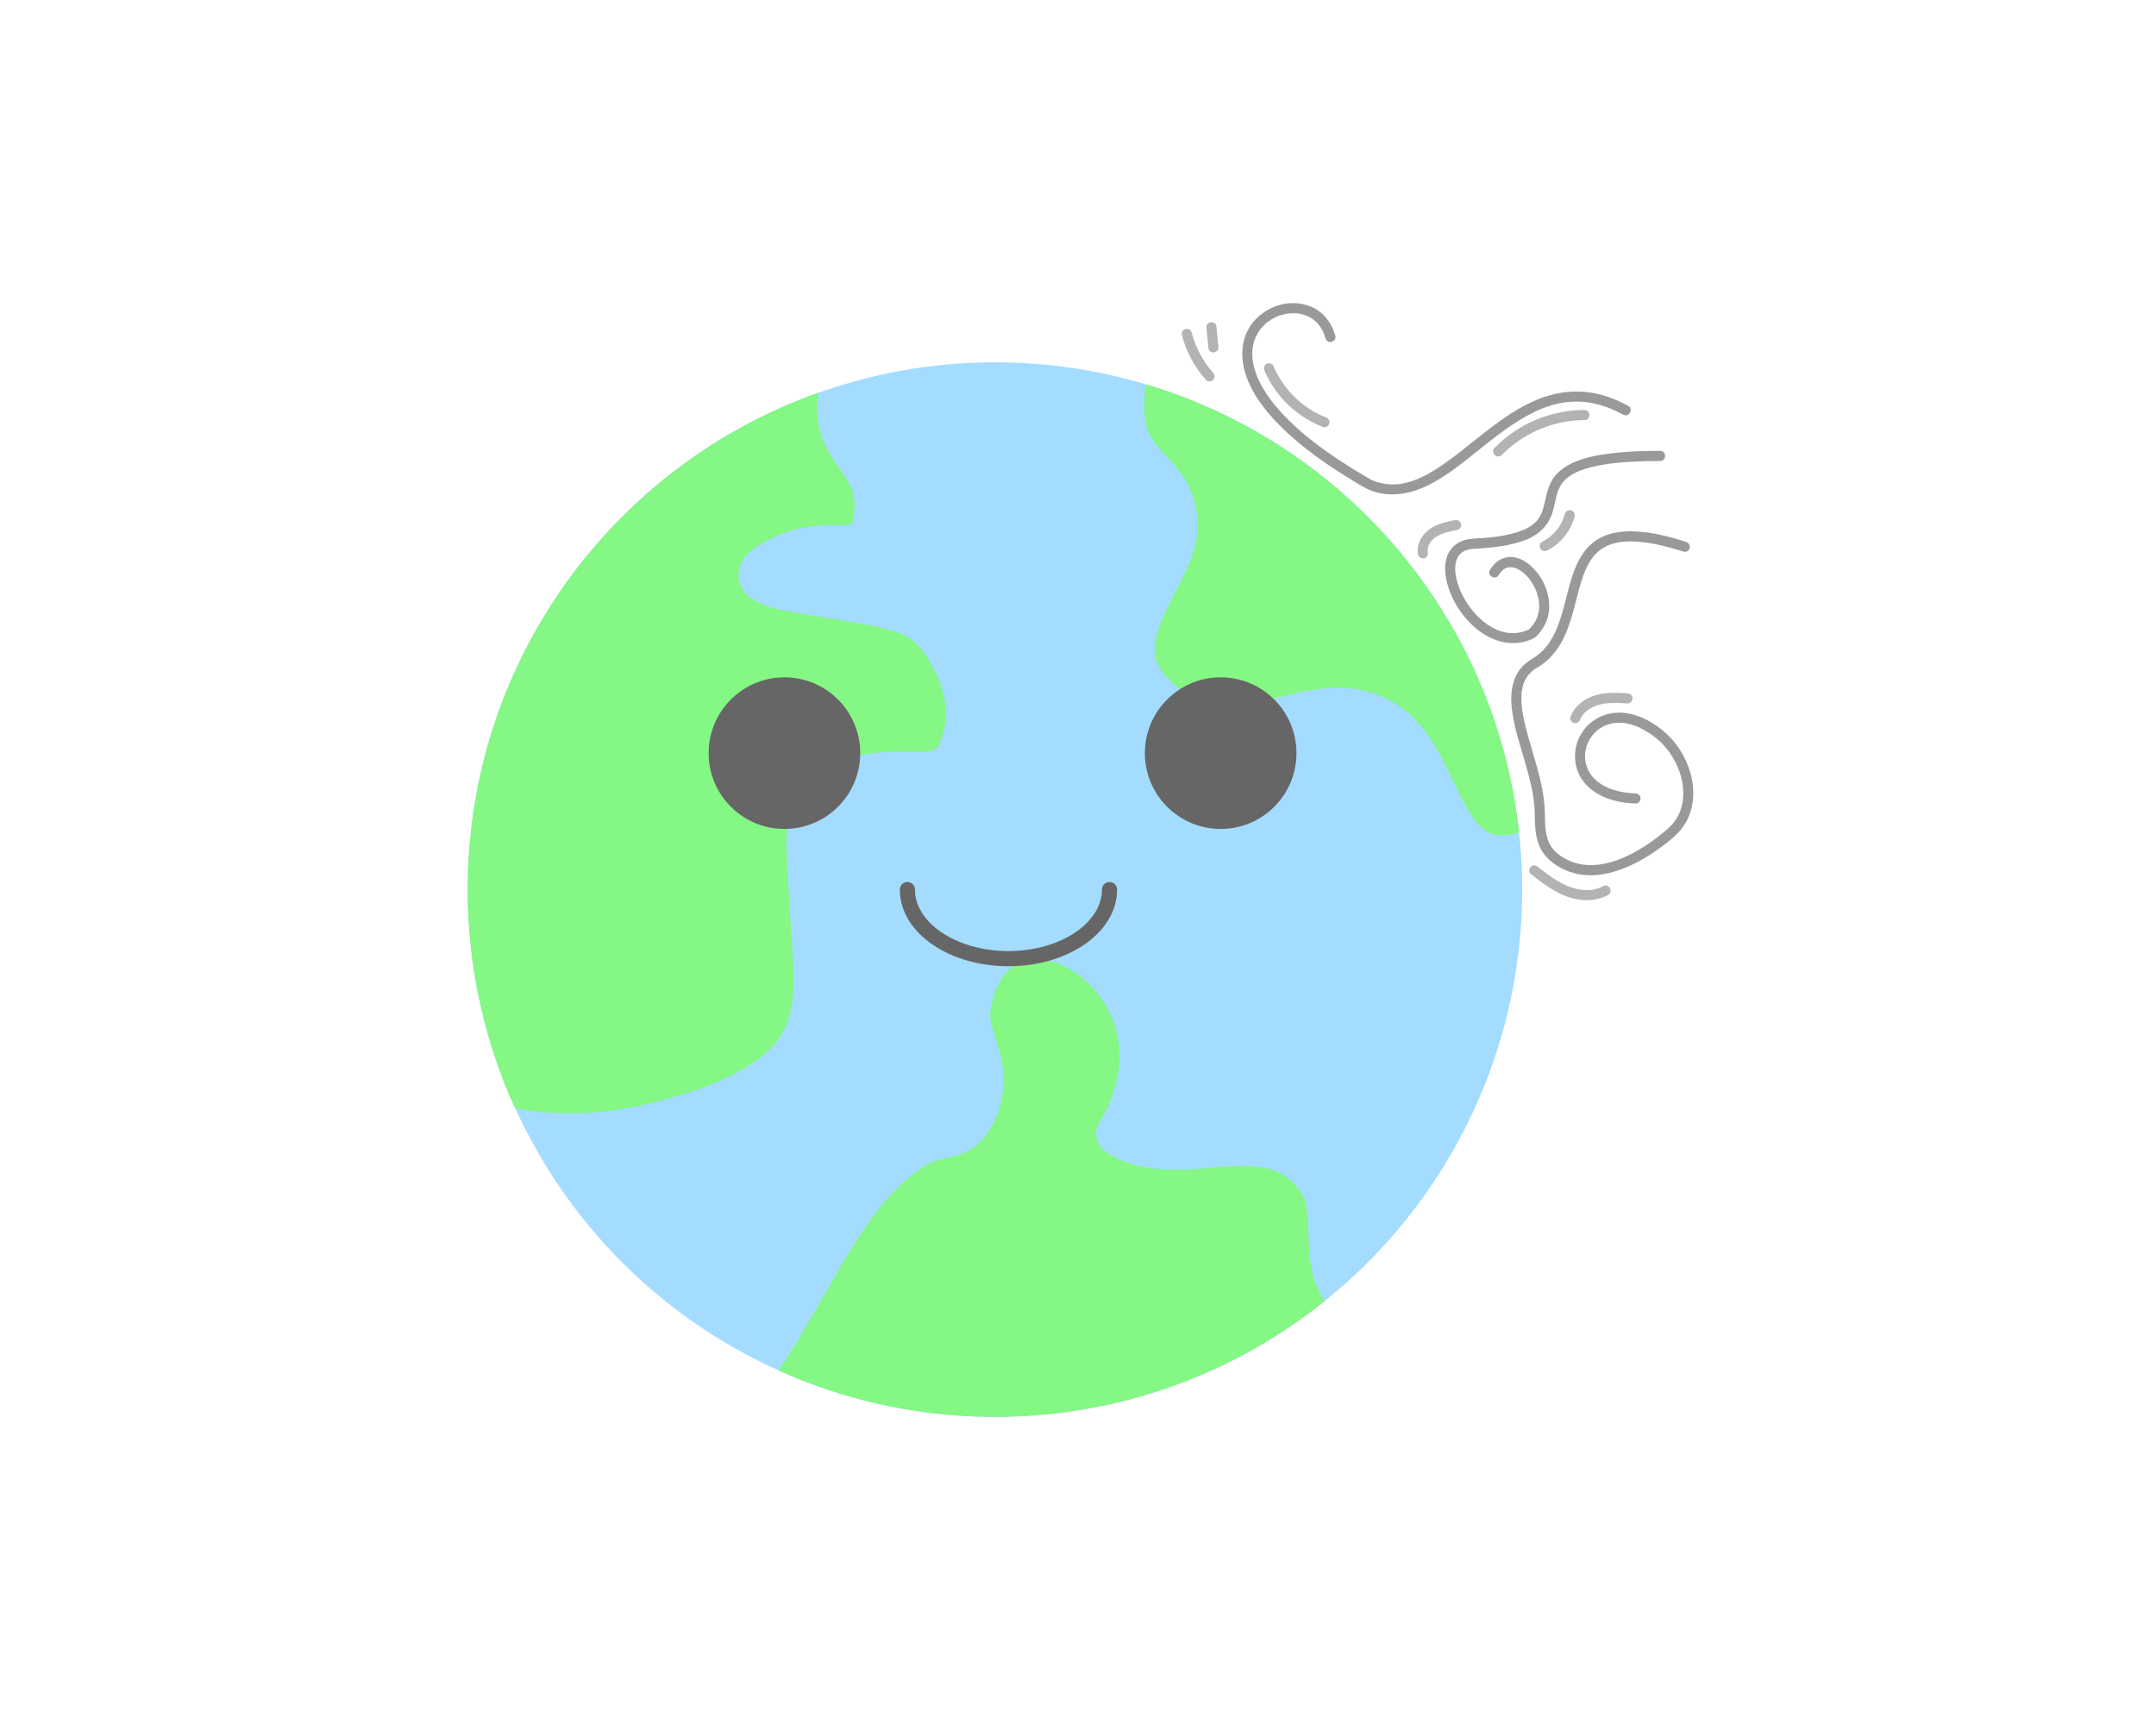 <?xml version="1.0" encoding="utf-8"?>
<!-- Generator: Adobe Illustrator 24.0.1, SVG Export Plug-In . SVG Version: 6.00 Build 0)  -->
<svg version="1.1" id="Layer_1" xmlns="http://www.w3.org/2000/svg" xmlns:xlink="http://www.w3.org/1999/xlink" x="0px" y="0px"
	 viewBox="0 0 1280 1024" style="enable-background:new 0 0 1280 1024;" xml:space="preserve">
<style type="text/css">
	.st0{fill:#FCF07E;stroke:#FCF07E;stroke-width:20;stroke-linecap:round;stroke-miterlimit:10;}
	.st1{fill:#A4DCFF;}
	.st2{fill:#84F784;}
	.st3{fill:#666666;}
	.st4{fill:none;stroke:#666666;stroke-width:9;stroke-linecap:round;stroke-miterlimit:10;}
	.st5{fill:#F4F4F4;}
	.st6{fill:#D3D3D3;}
	.st7{fill:#BEBEBF;}
	.st8{fill:#999999;}
	.st9{fill:#CCCCCC;}
	.st10{fill:#B3B3B3;}
	.st11{fill:#E6E6E6;}
	.st12{fill:none;stroke:#29ABE2;stroke-width:17;stroke-linecap:round;stroke-miterlimit:10;stroke-dasharray:25,35;}
	.st13{fill:none;stroke:#F2F2F2;stroke-width:17;stroke-linecap:round;stroke-miterlimit:10;stroke-dasharray:25,35;}
	.st14{fill:none;stroke:#000000;stroke-width:6;stroke-miterlimit:10;}
	.st15{fill:#FFFFFF;stroke:#FFFFFF;stroke-width:10;stroke-linecap:round;stroke-miterlimit:10;}
	.st16{fill:#FFFFFF;stroke:#E6E6E6;stroke-width:10;stroke-linecap:round;stroke-miterlimit:10;}
</style>
<g>
	<g>
		<g>
			<circle class="st1" cx="590.71" cy="528.08" r="313"/>
			<path class="st2" d="M779.46,756.74c-3.36-12.21-1.99-24.82-3.39-37.24c-0.42-3.72-1.55-8.25-3.89-11.94
				c-1.44-2.27-2.22-3.12-4.29-5.22c-0.61-0.62-1.25-1.23-1.9-1.82c0,0-2.01-1.57-1.97-1.6c-1.82-1.25-3.73-2.3-5.69-3.31
				c-0.28-0.15-0.48-0.25-0.64-0.34c-0.18-0.05-0.41-0.11-0.75-0.21c-1.13-0.34-2.23-0.74-3.36-1.06c-1.9-0.52-3.83-0.9-5.77-1.25
				c-0.26-0.05-0.47-0.09-0.64-0.12c-0.2-0.01-0.45-0.02-0.79-0.04c-1.01-0.06-2.01-0.16-3.01-0.22
				c-9.42-0.53-18.85,0.42-28.23,1.17c-19.96,1.59-40.86,1.81-58.32-9.48c-5.61-3.63-8.03-11.07-4.47-17.04
				c1.58-2.64,3.09-5.33,4.46-8.09c0.66-1.34,1.3-2.69,1.9-4.05c0.12-0.3,0.33-0.8,0.39-0.94c1.82-4.67,3.3-9.48,4.32-14.39
				c0.21-1.04,0.4-2.08,0.57-3.12c-0.05,0.26,0.25-1.78,0.28-2.12c0.2-2.07,0.32-4.15,0.34-6.23c0.03-2.35-0.05-4.71-0.24-7.06
				c-0.05-0.56-0.11-1.12-0.17-1.68c-0.06-0.43-0.2-1.5-0.27-1.82c-0.83-4.05-1.78-8.01-3.2-11.9c-0.23-0.63-1.88-4.43-0.46-1.32
				c-0.25-0.56-0.49-1.12-0.76-1.67c-0.94-1.9-1.88-3.8-2.95-5.64c-0.9-1.55-1.85-3.07-2.86-4.55c-0.47-0.68-0.96-1.35-1.45-2.02
				c-0.28-0.36-0.68-0.89-0.86-1.09c-2.46-2.82-4.99-5.54-7.81-8.02c-0.63-0.56-1.3-1.08-1.93-1.64c-0.05-0.04-0.08-0.07-0.12-0.11
				c0,0,0,0-0.01,0c-1.25-0.85-2.46-1.76-3.74-2.58c-2.6-1.67-5.32-2.99-8.06-4.39c-0.73-0.24-1.44-0.54-2.17-0.79
				c-1.33-0.45-2.67-0.86-4.03-1.21c-1.32-0.34-2.67-0.54-3.99-0.86c-0.61-0.05-1.23-0.12-1.84-0.15c-1.44-0.08-2.88-0.1-4.32-0.03
				c-0.51,0.02-1.03,0.07-1.54,0.11c-1.09,0.37-2.42,0.44-3.52,0.74c-1,0.28-4.86,1.93-2.27,0.67c-1.08,0.52-2.15,1.03-3.19,1.64
				c-0.35,0.21-1.63,1.1-2.31,1.56c-0.65,0.58-1.83,1.61-2.12,1.9c-0.54,0.54-2.52,3-2.4,2.71c-1.61,2.35-2.99,4.78-4.27,7.35
				c-0.05,0.1-0.1,0.22-0.16,0.36c-0.18,0.48-0.29,0.77-0.34,0.9c-0.18,0.49-0.36,0.97-0.53,1.47c-0.66,1.93-1.23,3.9-1.72,5.88
				c-1.13,4.59-1.45,6.63-0.97,10.29c0.34,2.6,2.26,8.8,3.5,12.69c3.58,11.23,5.61,22.28,3.33,34.04
				c-2.17,11.16-8.34,23.64-18.02,30.13c-6.44,4.32-13.82,4.76-21,6.97c-0.72,0.22-1.43,0.47-2.14,0.73
				c0.18-0.02-2.03,0.96-2.18,1.04c-2.04,1.1-3.98,2.4-5.88,3.71c-3.67,2.53-5.68,4.15-9.72,7.87c-3.58,3.3-6.95,6.81-10.15,10.47
				c-1.55,1.78-3.07,3.59-4.54,5.43c-1.71,2.13-1.65,2.07-3.59,4.73c-6.08,8.34-11.57,17.1-16.82,25.98
				c-12.73,21.49-24.53,43.93-38.61,64.63c39.21,17.68,82.71,27.53,128.51,27.53c74.01,0,142-25.7,195.58-68.64
				C783.35,767.56,781,762.35,779.46,756.74z"/>
			<path class="st2" d="M901.87,494.16c-13.64-126.52-102.65-230.43-221.23-265.94c-0.3,1.24-0.57,2.49-0.79,3.75
				c-0.07,0.38-0.11,0.57-0.14,0.64c-0.02,0.21-0.04,0.46-0.06,0.75c-0.12,1.41-0.23,2.81-0.28,4.23
				c-0.17,5.09-0.05,10.35,1.28,15.29c1.13,4.19,2.17,5.93,4.81,10.05c0.26,0.35,0.43,0.59,0.55,0.75c0.36,0.44,0.73,0.89,1.1,1.32
				c0.5,0.58,1,1.14,1.52,1.71c1.39,1.53,2.83,3.01,4.25,4.51c3.18,3.37,6.2,6.85,8.89,10.64c5.33,7.52,8.39,17.18,9.13,26.34
				c1.31,16.18-7.06,31.53-14.2,45.44c-2,3.9-4.01,7.81-5.85,11.79c-0.3,0.66-0.59,1.32-0.89,1.97c-0.09,0.2-0.17,0.37-0.24,0.51
				c-0.05,0.13-0.1,0.28-0.17,0.47c-0.62,1.64-1.26,3.28-1.8,4.95c-0.64,1.95-1.2,3.94-1.64,5.95c-0.18,0.82-0.32,1.65-0.48,2.48
				c0,0,0,0.01,0,0.01c0,0.05,0,0.09,0,0.15c-0.01,1.65-0.1,3.3-0.12,4.96c0,0.43,0.24,2.06,0.21,2.02c0.07,0.37,0.15,0.73,0.24,1.1
				c0.28,1.18,0.67,2.3,1.02,3.46c0.03,0.1,0.05,0.17,0.07,0.25c0.03,0.06,0.07,0.13,0.12,0.23c0.95,1.88,1.98,3.69,3.19,5.41
				c0.07,0.1,0.36,0.47,0.56,0.72c0.76,0.91,1.56,1.79,2.38,2.64c1.67,1.73,3.45,3.35,5.3,4.88c8.23,6.82,17.15,11.04,27.1,11.31
				c22.25,0.61,44.18-10.17,67.15-10.71c16.31-0.39,31.68,4.85,43.9,15.69c9.5,8.43,16.15,19.82,21.78,31.06
				c5.15,10.3,9.54,21.16,16.1,30.68c0.36,0.52,0.74,1.02,1.1,1.54c0.79,0.85,1.51,1.77,2.32,2.61c0.79,0.83,1.65,1.58,2.48,2.37
				c0.12,0.12,0.22,0.21,0.31,0.3c0.11,0.06,0.22,0.13,0.37,0.22c1.11,0.68,2.3,1.28,3.4,1.97c0.41,0.14,0.81,0.29,1.22,0.42
				c1.24,0.38,2.58,0.49,3.8,0.89c-3.41-1.12-0.4-0.07,1.19-0.03c1.65,0.04,3.27-0.13,4.91-0.21c-3.69,0.19,1.13-0.23,2.04-0.43
				C899.13,494.94,900.51,494.57,901.87,494.16z"/>
			<path class="st2" d="M331.51,660.81c22.08,0.67,41.34-2.15,62.55-7.93c20.39-5.55,38.23-11.62,55.55-23.73
				c2.44-1.7,5.5-4.19,8.85-7.72c1.02-1.07,1.98-2.19,2.92-3.33c-0.35,0.35,1.89-2.75,2.26-3.36c1.1-1.78,1.96-3.67,2.97-5.5
				c0.06-0.11,0.11-0.19,0.15-0.27c0.03-0.08,0.05-0.15,0.08-0.25c0.2-0.6,0.45-1.18,0.65-1.78c1.16-3.33,1.92-6.73,2.62-10.19
				c0.1-0.57,0.19-1.15,0.28-1.72c0.09-0.94,0.2-1.87,0.28-2.81c0.15-1.7,0.25-3.4,0.32-5.1c0.16-3.92,0.14-7.84,0.02-11.76
				c-0.26-9.08-1.01-18.13-1.62-27.19c-0.69-10.16-1.17-20.34-1.76-30.51c-0.47-8.23-1.02-16.55-0.37-24.79
				c1.24-15.75,7.34-29.9,21.97-37.52c16.56-8.63,35.52-9.46,53.79-9.18c2.07,0.03,4.15,0.06,6.22-0.02
				c0.77-0.03,2.92-0.39,3.07-0.36c0.65-0.16,1.31-0.32,1.96-0.48c0.1-0.08,0.2-0.17,0.29-0.24c-0.7,0.31,0.77-0.46,1.58-1.05
				c0.02-0.01,0.03-0.02,0.05-0.04c0.66-1.04,1.27-2.1,1.83-3.2c0.13-0.37,0.75-1.81,0.83-2.04c0.26-0.78,0.5-1.56,0.73-2.34
				c0.76-2.59,1.43-5.27,1.87-7.94c-0.12,0.55,0.25-3.3,0.26-3.85c0.02-0.96,0-1.92-0.04-2.87c-0.12-3.16-0.31-4.18-0.91-6.93
				c-1.06-4.9-2.81-10.24-4.72-14.3c-2.15-4.57-5.77-10.74-8.01-13.66c-1.34-1.74-2.82-3.4-4.35-4.96c-0.78-0.79-1.59-1.53-2.4-2.29
				c-0.14-0.05-0.3-0.15-0.48-0.28c-1.31-0.68-4.01-2.33-4.75-2.79c-0.39-0.15-0.77-0.3-1.16-0.44c-1.24-0.45-2.49-0.86-3.75-1.25
				c-5.93-1.83-12.01-3.14-18.09-4.32c-13.47-2.61-27.08-4.36-40.57-6.85c-9.69-1.79-22.27-3.58-29.43-11.08
				c-5.14-5.38-6.14-13.27-2.31-19.72c3.03-5.09,8.43-8.59,13.55-11.28c7.67-4.03,15.83-7.53,24.43-8.79
				c8.12-1.19,16.21-0.97,24.38-1.2c0.2-0.01,0.37-0.01,0.52-0.01c0.02-0.01,0.04-0.01,0.06-0.02c0.45-0.15,1.04-0.32,1.57-0.43
				c0.04-0.03,0.09-0.06,0.14-0.09c0.16-0.12,0.31-0.21,0.43-0.28c0.03-0.05,0.06-0.1,0.09-0.16c0.05-0.16,0.09-0.3,0.13-0.42
				c0.21-0.69,0.43-1.38,0.6-2.09c0.14-0.61,0.26-1.23,0.36-1.85c0.02-0.22,0.05-0.51,0.09-0.88c0.05-0.96,0.13-1.91,0.17-2.86
				c0.06-1.48,0.09-2.98,0.04-4.46c-0.01-0.14-0.32-2.84-0.21-2.5c-0.31-1.63-0.74-3.23-1.28-4.8c-0.11-0.32-1.33-2.99-0.68-1.7
				c-0.39-0.8-0.79-1.59-1.21-2.37c-3.96-7.22-9.52-13.43-13.24-20.79c-5.35-10.59-6.51-21.16-4.79-32.8
				c-121.33,43.1-208.22,158.9-208.22,295.01c0,46.27,10.05,90.19,28.07,129.71C314.29,659.59,323,660.55,331.51,660.81z"/>
		</g>
		<circle class="st3" cx="465.71" cy="447.08" r="45"/>
		<circle class="st3" cx="724.71" cy="447.08" r="45"/>
		<path class="st4" d="M658.71,528.08c0,22.64-26.86,41-60,41s-60-18.36-60-41"/>
	</g>
	<g>
		<g>
			<path class="st8" d="M792.75,199.29c-2.05-7.46-6.92-14.02-14.13-17.14c-6.64-2.87-14.3-2.91-21.09-0.43
				c-7.04,2.57-13.21,7.54-16.68,14.26c-4.17,8.08-4.12,17.47-1.38,26c4.26,13.24,13.69,24.44,23.64,33.84
				c7.5,7.09,15.71,13.43,24.2,19.29c5.09,3.52,10.3,6.85,15.59,10.05c4.35,2.63,8.62,5.44,13.54,6.88
				c11.61,3.4,23.38,0.41,33.77-5.18c11.49-6.19,21.51-14.86,31.69-22.92c1.3-1.03,2.61-2.05,3.92-3.07
				c0.08-0.06,0.73-0.56,0.16-0.13c0.16-0.12,0.32-0.25,0.48-0.37c0.32-0.25,0.64-0.49,0.97-0.74c0.68-0.52,1.35-1.03,2.04-1.54
				c2.71-2.03,5.46-4,8.28-5.89c2.78-1.85,5.62-3.62,8.54-5.24c1.44-0.8,2.9-1.56,4.38-2.28c0.7-0.34,1.41-0.67,2.12-0.99
				c0.39-0.18,0.78-0.35,1.17-0.52c0.16-0.07,0.66-0.28,0.03-0.02c0.21-0.09,0.43-0.18,0.64-0.27c3-1.22,6.08-2.25,9.22-3.02
				c1.57-0.38,3.16-0.7,4.77-0.95c0.23-0.04,1.35-0.18,0.58-0.09c0.39-0.05,0.77-0.09,1.16-0.14c0.86-0.09,1.71-0.16,2.57-0.21
				c1.66-0.09,3.33-0.11,5-0.04c0.81,0.03,1.62,0.08,2.42,0.15c0.41,0.04,0.82,0.07,1.22,0.12c0.25,0.03,0.49,0.06,0.74,0.09
				c0.83,0.09-0.64-0.1,0.19,0.02c3.63,0.54,7.19,1.41,10.66,2.6c0.88,0.3,1.75,0.63,2.62,0.97c0.44,0.17,0.88,0.35,1.32,0.54
				c-0.41-0.17,0.66,0.29,0.88,0.39c1.94,0.87,3.83,1.83,5.7,2.85c3.39,1.86,6.42-3.32,3.03-5.18c-6.88-3.78-14.33-6.7-22.12-7.88
				c-6.86-1.04-13.74-0.86-20.54,0.57c-12.92,2.72-24.54,9.69-35.09,17.36c-5.57,4.05-10.94,8.35-16.32,12.64
				c-1.25,0.99-2.5,1.99-3.75,2.98c-0.62,0.49-1.24,0.98-1.87,1.47c-0.31,0.24-0.62,0.48-0.93,0.73c-0.19,0.14-0.37,0.29-0.56,0.43
				c-0.5,0.39,0.41-0.31-0.14,0.11c-2.5,1.92-5.02,3.81-7.59,5.62c-4.86,3.41-9.93,6.6-15.38,9c-0.21,0.09-1.22,0.51-0.4,0.18
				c-0.28,0.11-0.56,0.23-0.84,0.34c-0.65,0.26-1.31,0.51-1.97,0.74c-1.3,0.46-2.62,0.86-3.96,1.2c-1.29,0.33-2.59,0.56-3.9,0.79
				c-0.2,0.03-0.7,0.09,0.13-0.01c-0.16,0.02-0.32,0.04-0.48,0.06c-0.32,0.03-0.64,0.07-0.96,0.1c-0.67,0.06-1.35,0.1-2.02,0.13
				c-1.36,0.05-2.72,0.01-4.08-0.11c-0.33-0.03-0.65-0.07-0.98-0.1c-0.83-0.09,0.47,0.09-0.38-0.05c-0.66-0.11-1.32-0.22-1.98-0.36
				c-1.42-0.3-2.82-0.69-4.2-1.16c-2.23-0.76-3.88-1.85-5.98-3.08c-10.15-5.93-20.05-12.34-29.4-19.48
				c-7.09-5.41-13.96-11.43-20.06-18.03c-1.25-1.36-2.47-2.74-3.65-4.16c-0.56-0.67-1.11-1.35-1.66-2.04
				c-0.16-0.2-0.32-0.4-0.48-0.61c0.07,0.09,0.34,0.45,0,0c-0.3-0.4-0.6-0.8-0.9-1.2c-1.87-2.54-3.61-5.19-5.14-7.94
				c-0.71-1.27-1.37-2.56-1.98-3.88c-0.14-0.3-0.28-0.6-0.41-0.9c-0.09-0.21-0.5-1.21-0.16-0.36c-0.24-0.59-0.48-1.17-0.7-1.77
				c-0.84-2.27-1.52-4.62-1.95-7c-0.05-0.27-0.1-0.54-0.14-0.81c-0.02-0.15-0.16-1.07-0.08-0.48c0.08,0.58-0.03-0.23-0.04-0.39
				c-0.03-0.31-0.07-0.62-0.09-0.93c-0.09-1.06-0.13-2.12-0.11-3.17c0.02-0.99,0.1-1.97,0.2-2.95c0.08-0.83-0.08,0.47-0.01,0.03
				c0.04-0.23,0.07-0.46,0.11-0.69c0.08-0.5,0.18-0.99,0.3-1.48c0.21-0.91,0.46-1.81,0.77-2.7c0.13-0.39,0.28-0.78,0.43-1.16
				c0.22-0.58,0.15-0.29,0,0c0.11-0.2,0.19-0.43,0.29-0.65c0.74-1.59,1.66-3.06,2.68-4.48c0.47-0.65-0.39,0.47-0.02,0.02
				c0.12-0.14,0.23-0.29,0.35-0.43c0.29-0.35,0.58-0.69,0.89-1.02c0.58-0.63,1.19-1.23,1.82-1.81c0.3-0.27,0.61-0.54,0.92-0.79
				c0.16-0.13,0.32-0.25,0.47-0.38c0.25-0.21-0.66,0.48-0.03,0.03c0.69-0.5,1.38-0.98,2.1-1.42c0.72-0.44,1.46-0.84,2.21-1.22
				c0.34-0.17,0.69-0.33,1.03-0.48c0.57-0.26,0.22-0.08-0.06,0.02c0.21-0.07,0.41-0.17,0.61-0.25c1.53-0.6,3.11-1.06,4.72-1.38
				c0.37-0.07,0.73-0.14,1.1-0.2c0.6-0.1,0.38,0.07-0.1,0.01c0.21,0.03,0.48-0.06,0.7-0.08c0.81-0.09,1.63-0.14,2.45-0.15
				c0.77-0.01,1.55,0.01,2.32,0.07c0.38,0.03,0.77,0.09,1.15,0.11c0.31,0.02-0.85-0.14-0.11-0.01c0.23,0.04,0.45,0.07,0.68,0.11
				c1.55,0.28,3.03,0.75,4.51,1.3c0.65,0.24-0.7-0.33-0.08-0.03c0.17,0.08,0.35,0.16,0.52,0.24c0.38,0.18,0.76,0.37,1.13,0.57
				c0.69,0.38,1.37,0.8,2.01,1.26c0.14,0.1,0.28,0.21,0.42,0.31c0.57,0.4-0.57-0.48-0.05-0.04c0.33,0.28,0.67,0.55,0.99,0.84
				c0.62,0.57,1.21,1.17,1.77,1.8c0.13,0.15,0.26,0.31,0.4,0.47c0.1,0.12,0.51,0.66,0.15,0.18c-0.37-0.5,0.09,0.13,0.18,0.25
				c0.14,0.19,0.27,0.38,0.4,0.57c0.51,0.75,0.97,1.53,1.39,2.34c0.21,0.4,0.4,0.8,0.59,1.21c0.14,0.31,0.58,0.79,0.02,0.04
				c0.12,0.17,0.18,0.45,0.26,0.65c0.35,0.9,0.64,1.82,0.9,2.74C787.99,204.61,793.78,203.03,792.75,199.29L792.75,199.29z"/>
		</g>
	</g>
	<g>
		<g>
			<path class="st8" d="M985.67,267.63c-9.41,0-18.85,0.28-28.2,1.37c-6.37,0.74-12.77,1.77-18.87,3.81
				c-7.23,2.42-14.24,6.45-17.83,13.47c-2.53,4.95-3.08,10.42-4.64,15.68c-0.19,0.64-0.4,1.27-0.63,1.9
				c-0.1,0.28-0.22,0.56-0.32,0.84c-0.2,0.54,0.35-0.77,0.08-0.18c-0.07,0.16-0.14,0.32-0.22,0.49c-0.57,1.23-1.28,2.36-2.06,3.47
				c-0.4,0.57,0.46-0.54,0.09-0.11c-0.11,0.13-0.22,0.27-0.33,0.4c-0.25,0.3-0.52,0.59-0.79,0.88c-0.52,0.54-1.06,1.05-1.64,1.52
				c-0.15,0.12-0.32,0.24-0.46,0.37c0.16-0.16,0.5-0.36,0.02-0.03c-0.38,0.27-0.75,0.54-1.14,0.79c-0.75,0.49-1.52,0.93-2.32,1.35
				c-0.43,0.22-0.86,0.43-1.3,0.64c-0.23,0.11-0.46,0.21-0.69,0.31c-0.85,0.38,0.43-0.16-0.32,0.13c-1.04,0.41-2.08,0.79-3.15,1.13
				c-2.59,0.83-5.24,1.46-7.91,1.97c-1.58,0.3-3.16,0.55-4.75,0.78c-0.15,0.02-0.75,0.1-0.17,0.02c-0.19,0.02-0.37,0.05-0.56,0.07
				c-0.43,0.05-0.86,0.11-1.28,0.16c-0.94,0.11-1.88,0.21-2.83,0.3c-3.81,0.37-7.69,0.34-11.48,0.92
				c-4.73,0.72-9.08,3.24-11.54,7.42c-2.36,4.01-2.81,8.93-2.25,13.47c1.4,11.28,7.55,22.09,15.69,29.9
				c8.48,8.13,20.3,13.29,32.05,9.82c1.56-0.46,3.24-1.02,4.66-1.81c1.54-0.87,2.88-2.54,3.96-3.92c2.13-2.71,3.73-5.8,4.54-9.16
				c1.54-6.38,0.43-12.99-2.21-18.91c-4.11-9.21-15.33-20.54-26.25-14.65c-2.56,1.38-4.55,3.67-6.05,6.13
				c-2.02,3.31,3.17,6.32,5.18,3.03c0.19-0.31,0.38-0.62,0.59-0.92c0.09-0.13,0.79-1.01,0.28-0.41c0.41-0.49,0.83-0.97,1.3-1.41
				c0.2-0.18,0.41-0.35,0.6-0.53c0.48-0.45-0.42,0.29-0.07,0.05c0.11-0.07,0.21-0.15,0.31-0.22c0.5-0.32,1-0.58,1.52-0.85
				c-0.55,0.28-0.26,0.1,0.11-0.02c0.25-0.08,0.5-0.16,0.76-0.22c0.25-0.06,0.51-0.1,0.76-0.16c0.23-0.05,0.46,0.05-0.28,0.04
				c0.17,0,0.35-0.03,0.52-0.04c0.46-0.03,0.93-0.02,1.39,0.01c0.12,0.01,0.23,0.03,0.35,0.03c0.6,0.03-0.55-0.17-0.18-0.02
				c0.26,0.1,0.61,0.11,0.88,0.18c0.51,0.12,1,0.27,1.49,0.45c0.32,0.12,0.74,0.33,0.16,0.05c0.29,0.14,0.58,0.27,0.87,0.41
				c0.53,0.27,1.04,0.57,1.54,0.89c0.23,0.15,0.45,0.3,0.68,0.45c0.21,0.15,0.98,0.74,0.39,0.27c1.01,0.81,1.97,1.68,2.85,2.63
				c0.43,0.46,0.85,0.94,1.25,1.44c0.1,0.12,0.19,0.24,0.28,0.35c0.29,0.37-0.42-0.58,0.02,0.03c0.22,0.31,0.45,0.62,0.67,0.94
				c0.78,1.13,1.48,2.3,2.11,3.52c0.31,0.6,0.59,1.21,0.87,1.83c-0.3-0.66,0.13,0.33,0.2,0.5c0.13,0.34,0.25,0.67,0.37,1.01
				c0.47,1.36,0.85,2.75,1.11,4.17c0.07,0.35,0.12,0.71,0.18,1.06c0.07,0.44-0.06-0.53-0.01-0.09c0.02,0.2,0.04,0.4,0.06,0.6
				c0.07,0.71,0.11,1.43,0.11,2.15c0.01,0.68-0.02,1.36-0.07,2.03c-0.03,0.36-0.07,0.72-0.11,1.07c0.09-0.75-0.07,0.39-0.12,0.62
				c-0.12,0.63-0.27,1.26-0.45,1.88c-0.1,0.35-0.21,0.7-0.33,1.04c-0.07,0.19-0.14,0.38-0.21,0.57c-0.03,0.07-0.29,0.71-0.13,0.33
				c0.12-0.28-0.28,0.6-0.37,0.77c-0.15,0.3-0.31,0.6-0.47,0.89c-0.4,0.71-0.84,1.39-1.32,2.06c-0.05,0.07-0.38,0.51-0.16,0.22
				c0.26-0.34-0.28,0.34-0.26,0.32c-0.23,0.28-0.47,0.55-0.71,0.82c-0.54,0.58-1.14,1.34-1.81,1.77c0.68-0.43-0.87,0.29-0.38,0.08
				c0.36-0.16-0.12,0.05-0.21,0.08c-0.19,0.07-0.37,0.15-0.56,0.22c-0.66,0.25-1.34,0.47-2.02,0.67c-0.63,0.18-1.26,0.33-1.9,0.46
				c-0.33,0.07-0.67,0.12-1,0.18c-0.15,0.03-0.3,0.04-0.44,0.07c0.82-0.12,0.05-0.01-0.09,0c-1.32,0.11-2.63,0.17-3.95,0.09
				c-0.58-0.03-1.15-0.09-1.73-0.16c0.89,0.1-0.2-0.04-0.38-0.07c-0.36-0.06-0.71-0.13-1.06-0.21c-1.24-0.27-2.46-0.62-3.65-1.05
				c-0.31-0.11-0.61-0.23-0.92-0.35c-0.67-0.25,0.39,0.19-0.39-0.17c-0.6-0.27-1.2-0.55-1.79-0.86c-1.19-0.62-2.34-1.3-3.45-2.05
				c-0.53-0.36-1.05-0.72-1.57-1.1c-0.12-0.09-0.24-0.18-0.36-0.27c-0.38-0.28,0.56,0.45-0.02-0.02c-0.3-0.24-0.59-0.47-0.89-0.72
				c-2.1-1.75-4.04-3.69-5.81-5.76c-0.43-0.5-0.83-1.02-1.25-1.52c-0.09-0.1-0.35-0.45,0.04,0.06c-0.09-0.12-0.19-0.25-0.28-0.37
				c-0.23-0.31-0.46-0.62-0.69-0.93c-0.81-1.12-1.58-2.27-2.3-3.46c-0.71-1.16-1.38-2.35-2-3.57c-0.29-0.56-0.57-1.13-0.83-1.71
				c-0.12-0.27-0.25-0.54-0.37-0.81c-0.07-0.17-0.15-0.34-0.22-0.51c0.15,0.33,0.15,0.36,0.01,0.01c-0.93-2.31-1.72-4.68-2.24-7.12
				c-0.13-0.58-0.24-1.17-0.33-1.76c-0.04-0.26-0.08-0.51-0.12-0.77c0.15,0.94,0-0.11-0.03-0.34c-0.11-1.1-0.16-2.21-0.12-3.31
				c0.01-0.5,0.05-1,0.09-1.49c0.02-0.23,0.19-1.15,0.01-0.14c0.05-0.28,0.09-0.55,0.14-0.83c0.18-0.94,0.47-1.83,0.78-2.73
				c0.21-0.62-0.32,0.64,0.04-0.08c0.09-0.19,0.18-0.38,0.28-0.56c0.22-0.41,0.45-0.81,0.71-1.19c0.06-0.1,0.57-0.76,0.22-0.32
				c-0.35,0.44,0.16-0.18,0.26-0.29c0.31-0.35,0.64-0.68,0.99-0.98c0.11-0.09,0.75-0.6,0.3-0.26c-0.45,0.34,0.25-0.17,0.34-0.23
				c0.41-0.27,0.84-0.52,1.27-0.74c0.2-0.1,0.41-0.19,0.61-0.29c0.44-0.22-0.2,0.09-0.24,0.1c0.14-0.05,0.27-0.11,0.41-0.16
				c0.55-0.19,1.09-0.36,1.66-0.5c0.5-0.12,1.01-0.2,1.52-0.3c0.67-0.13-0.54,0.04-0.09,0.01c0.14-0.01,0.27-0.03,0.41-0.05
				c0.35-0.04,0.71-0.06,1.06-0.08c2.01-0.12,4.02-0.22,6.03-0.38c3.63-0.29,7.24-0.7,10.84-1.26c5.23-0.82,10.39-2.04,15.27-4.12
				c6.39-2.72,11.38-7.19,14.03-13.67c1.9-4.65,2.31-9.73,3.93-14.47c0.1-0.3,0.21-0.61,0.33-0.91c0.05-0.13,0.1-0.27,0.16-0.4
				c0.03-0.07,0.05-0.13,0.08-0.2c0.2-0.52-0.06,0.28-0.14,0.32c0.29-0.14,0.68-1.45,0.85-1.77c0.32-0.59,0.66-1.17,1.04-1.72
				c0.17-0.25,0.36-0.5,0.53-0.75c0.4-0.58-0.45,0.53-0.08,0.1c0.13-0.15,0.25-0.31,0.38-0.46c0.46-0.55,0.96-1.07,1.48-1.57
				c0.28-0.27,0.57-0.53,0.87-0.78c0.28-0.24,1.27-0.96,0.44-0.38c1.5-1.06,3.01-2.03,4.66-2.84c0.41-0.2,0.82-0.4,1.24-0.58
				c0.1-0.05,0.94-0.41,0.46-0.2c-0.47,0.2,0.44-0.18,0.57-0.23c1.1-0.43,2.21-0.83,3.34-1.18c2.61-0.83,5.28-1.47,7.96-2
				c1.59-0.31,3.2-0.59,4.8-0.83c0.38-0.06,0.76-0.11,1.14-0.17c0.19-0.03,0.39-0.05,0.58-0.08c-0.54,0.07,0.11-0.01,0.24-0.03
				c0.97-0.12,1.95-0.24,2.92-0.35c4.06-0.44,8.14-0.73,12.23-0.92c4.9-0.23,9.81-0.31,14.72-0.32
				C989.53,273.63,989.54,267.63,985.67,267.63L985.67,267.63z"/>
		</g>
	</g>
	<g>
		<g>
			<path class="st8" d="M1001,321.69c-10.16-3.26-20.79-6-31.52-6.28c-6.89-0.18-14.03,0.83-20.11,4.25
				c-4.97,2.8-8.85,7.15-11.59,12.11c-2.82,5.1-4.62,10.74-6.15,16.34c-1.6,5.81-2.93,11.7-4.7,17.46c-0.44,1.42-0.9,2.84-1.4,4.25
				c-0.25,0.7-0.51,1.39-0.78,2.08c-0.13,0.33-0.26,0.66-0.39,0.99c-0.07,0.16-0.14,0.33-0.2,0.49c-0.19,0.46,0.26-0.6-0.01,0.01
				c-1.19,2.69-2.52,5.31-4.15,7.77c-0.4,0.6-0.82,1.19-1.25,1.78c-0.23,0.31-0.33,0.43-0.01,0.02c-0.11,0.14-0.21,0.27-0.32,0.41
				c-0.24,0.29-0.48,0.59-0.72,0.87c-0.95,1.12-1.98,2.17-3.06,3.16c-0.56,0.5-1.14,0.97-1.71,1.45c-0.42,0.35,0.47-0.34,0.03-0.02
				c-0.15,0.11-0.29,0.22-0.44,0.33c-0.35,0.25-0.7,0.5-1.06,0.74c-1.84,1.24-3.74,2.32-5.47,3.73c-7.77,6.34-9.51,16.5-8.53,25.98
				c1.17,11.41,4.92,22.39,8.08,33.35c1.64,5.7,3.2,11.44,4.29,17.27c0.55,2.93,0.87,5.08,1.1,8c0.24,3.01,0.21,6.03,0.31,9.05
				c0.22,6.38,0.99,13.02,4.59,18.48c3.74,5.68,9.89,9.59,16.23,11.81c12.11,4.23,25.27,1.18,36.54-4.05
				c5.72-2.66,11.13-5.97,16.23-9.68c4.99-3.62,10.16-7.46,13.92-12.41c7-9.21,7.92-21.52,4.88-32.4
				c-3.1-11.09-9.95-20.91-19.3-27.6c-6.69-4.78-14.69-8.38-23.04-8.4c-6.53-0.02-12.84,2.32-17.7,6.69
				c-4.29,3.85-7.31,9.34-8.19,15.04c-0.95,6.08,0.13,12.36,3.53,17.56c4.13,6.33,10.79,10.35,17.93,12.49
				c4.57,1.37,9.37,1.99,14.13,2.2c1.62,0.07,3-1.43,3-3c0-1.68-1.37-2.93-3-3c-2.6-0.11-4.85-0.33-6.9-0.68
				c-2.07-0.35-4.11-0.83-6.11-1.45c-0.92-0.29-1.81-0.62-2.71-0.96c-0.12-0.05-0.85-0.35-0.14-0.05c-0.21-0.09-0.42-0.18-0.62-0.27
				c-0.41-0.18-0.81-0.37-1.21-0.57c-1.56-0.78-3.03-1.69-4.44-2.71c-0.14-0.1-0.67-0.54-0.02-0.01c-0.15-0.12-0.3-0.24-0.45-0.37
				c-0.25-0.2-0.49-0.41-0.73-0.62c-0.6-0.54-1.18-1.1-1.72-1.7c-0.24-0.27-0.48-0.54-0.72-0.82c-0.11-0.14-0.22-0.28-0.34-0.42
				c-0.42-0.49,0.4,0.57,0.04,0.05c-0.4-0.57-0.81-1.13-1.17-1.73c-0.35-0.58-0.68-1.18-0.98-1.79c-0.15-0.3-0.28-0.61-0.42-0.91
				c0.43,0.94-0.09-0.27-0.18-0.52c-0.44-1.24-0.72-2.5-0.97-3.79c-0.04-0.22-0.09-0.82,0.01,0.16c-0.02-0.16-0.04-0.32-0.06-0.48
				c-0.03-0.32-0.06-0.64-0.08-0.96c-0.04-0.64-0.05-1.28-0.04-1.92c0.02-0.64,0.08-1.28,0.13-1.91c0.02-0.22,0.13-0.81-0.03,0.16
				c0.03-0.16,0.04-0.32,0.07-0.47c0.06-0.37,0.13-0.73,0.2-1.1c0.26-1.26,0.65-2.47,1.09-3.67c0.06-0.15,0.12-0.3,0.18-0.45
				c-0.33,0.88-0.14,0.32-0.05,0.13c0.13-0.27,0.24-0.53,0.37-0.8c0.29-0.6,0.61-1.19,0.96-1.76c0.33-0.55,0.69-1.09,1.06-1.61
				c0.09-0.13,0.2-0.26,0.29-0.39c0.34-0.5-0.47,0.55-0.07,0.1c0.21-0.24,0.41-0.5,0.62-0.74c0.89-1.03,1.88-1.94,2.92-2.82
				c0.16-0.13,0.65-0.46-0.09,0.07c0.13-0.1,0.26-0.2,0.4-0.29c0.23-0.16,0.45-0.32,0.68-0.47c0.6-0.4,1.22-0.77,1.85-1.12
				c0.3-0.16,0.6-0.31,0.9-0.46c0.22-0.1,1.31-0.56,0.37-0.18c0.64-0.26,1.28-0.5,1.94-0.71c0.67-0.21,1.35-0.39,2.04-0.54
				c0.35-0.08,0.7-0.14,1.06-0.2c0.18-0.03,0.36-0.05,0.54-0.08c-0.97,0.17-0.1,0.02,0.11-0.01c1.52-0.16,3.06-0.18,4.59-0.07
				c0.4,0.03,0.8,0.07,1.2,0.11c0.18,0.02,0.88,0.14,0.01,0c0.2,0.03,0.41,0.06,0.61,0.1c0.84,0.14,1.68,0.32,2.51,0.53
				c0.87,0.22,1.73,0.48,2.58,0.76c0.44,0.15,0.88,0.31,1.32,0.47c0.22,0.08,0.44,0.17,0.67,0.26c0.15,0.06,0.3,0.12,0.45,0.18
				c-0.34-0.15-0.36-0.15-0.04-0.01c8.95,4.14,16.02,10.14,20.91,18.55c2.64,4.55,4.39,9.11,5.38,14.41
				c0.42,2.26,0.64,4.89,0.56,7.57c-0.08,2.65-0.32,4.39-1.05,7.05c-0.71,2.56-1.44,4.3-2.83,6.6c-1.41,2.35-2.94,4.19-5.08,6.1
				c-4.3,3.85-8.79,7.24-13.65,10.37c-9.74,6.28-21.03,11.48-32.61,11.4c-5.54-0.04-10.95-1.44-15.8-4.35
				c-2.47-1.48-4.85-3.25-6.61-5.56c-1.84-2.41-2.84-4.94-3.5-7.85c-1.24-5.45-0.78-11.35-1.19-17.09
				c-0.4-5.7-1.48-11.34-2.82-16.88c-2.67-11.02-6.48-21.73-9.01-32.79c-1.17-5.12-1.93-9.2-1.94-14.38c0-1.02,0.03-2.03,0.11-3.04
				c0.02-0.27,0.05-0.54,0.08-0.81c0.01-0.09,0.12-0.98,0.02-0.26c0.09-0.61,0.19-1.21,0.32-1.81c0.21-1.01,0.48-2,0.82-2.97
				c0.08-0.24,0.17-0.48,0.26-0.72c0,0,0.32-0.76,0.14-0.34c-0.18,0.42,0.16-0.34,0.16-0.33c0.14-0.3,0.29-0.61,0.45-0.9
				c0.48-0.9,1.03-1.76,1.64-2.58c-0.4,0.54,0.12-0.14,0.17-0.2c0.17-0.2,0.34-0.4,0.52-0.59c0.42-0.46,0.86-0.91,1.32-1.33
				c0.34-0.31,0.69-0.61,1.04-0.9c0.71-0.58-0.46,0.33,0.29-0.22c0.23-0.17,0.47-0.34,0.71-0.5c0.86-0.59,1.77-1.09,2.64-1.65
				c2.64-1.69,5.09-3.72,7.22-6.03c8.14-8.85,11.42-20.73,14.34-32.09c1.4-5.46,2.74-10.95,4.7-16.25c0.23-0.62,0.47-1.24,0.72-1.86
				c0.06-0.15,0.13-0.3,0.19-0.46c0.22-0.57-0.3,0.67-0.05,0.11c0.13-0.3,0.26-0.6,0.39-0.89c0.55-1.21,1.14-2.41,1.8-3.57
				c0.62-1.09,1.28-2.14,2.02-3.16c0.14-0.2,0.84-1.07,0.18-0.26c0.19-0.24,0.38-0.48,0.58-0.72c0.39-0.47,0.8-0.93,1.23-1.38
				c0.42-0.45,0.87-0.88,1.32-1.29c0.23-0.21,0.46-0.41,0.7-0.61c0.2-0.17,1.22-0.92,0.37-0.31c1.04-0.75,2.09-1.46,3.22-2.08
				c0.59-0.32,1.18-0.6,1.79-0.88c0.73-0.34-0.56,0.2,0.31-0.13c0.35-0.13,0.7-0.27,1.06-0.4c1.45-0.51,2.94-0.91,4.45-1.2
				c0.32-0.06,0.64-0.12,0.97-0.18c0.23-0.04,1.55-0.22,0.6-0.1c0.91-0.11,1.82-0.21,2.73-0.27c1.85-0.12,3.7-0.13,5.55-0.06
				c2.18,0.08,4.35,0.29,6.52,0.56c-0.61-0.08,0.71,0.1,0.88,0.13c0.58,0.09,1.15,0.18,1.73,0.27c1.31,0.22,2.61,0.47,3.91,0.73
				c5.46,1.13,10.84,2.64,16.15,4.35c1.54,0.49,3.27-0.58,3.69-2.1C1003.54,323.76,1002.55,322.19,1001,321.69L1001,321.69z"/>
		</g>
	</g>
	<g>
		<g>
			<path class="st10" d="M720.22,221.32c-6.08-6.86-10.42-15.1-12.76-23.96c-0.98-3.73-6.77-2.15-5.79,1.6
				c2.61,9.87,7.54,18.97,14.3,26.6c1.07,1.21,3.15,1.1,4.24,0C721.42,224.36,721.29,222.54,720.22,221.32L720.22,221.32z"/>
		</g>
	</g>
	<g>
		<g>
			<path class="st10" d="M723.39,206.23c-0.39-4-0.77-8-1.16-11.99c-0.08-0.81-0.28-1.52-0.88-2.12c-0.52-0.52-1.37-0.91-2.12-0.88
				c-1.5,0.07-3.16,1.33-3,3c0.39,4,0.77,8,1.16,11.99c0.08,0.81,0.28,1.52,0.88,2.12c0.52,0.52,1.37,0.91,2.12,0.88
				C721.89,209.16,723.55,207.9,723.39,206.23L723.39,206.23z"/>
		</g>
	</g>
	<g>
		<g>
			<path class="st10" d="M908.76,518.79c6.82,5.31,13.75,10.69,22,13.6c7.76,2.74,16.66,2.86,24-1.16c3.39-1.86,0.36-7.04-3.03-5.18
				c-6.09,3.34-13.43,2.74-19.76,0.42c-7.03-2.57-13.11-7.36-18.96-11.91c-1.28-0.99-3-1.25-4.24,0
				C907.72,515.58,907.47,517.78,908.76,518.79L908.76,518.79z"/>
		</g>
	</g>
	<g>
		<g>
			<path class="st10" d="M938.12,427.07c1.64-4.04,5.86-6.97,9.98-8.33c5.83-1.93,12.1-1.56,18.13-1.17c1.62,0.1,3-1.45,3-3
				c0-1.71-1.38-2.9-3-3c-6.9-0.44-14.21-0.75-20.79,1.76c-5.87,2.25-10.72,6.24-13.12,12.15c-0.61,1.5,0.66,3.3,2.1,3.69
				C936.15,429.64,937.51,428.58,938.12,427.07L938.12,427.07z"/>
		</g>
	</g>
	<g>
		<g>
			<path class="st10" d="M891.57,270.12c10.04-10.26,23.17-17.11,37.27-19.7c3.93-0.72,7.91-1.05,11.9-1.06c3.86-0.01,3.87-6.01,0-6
				c-15.38,0.03-30.74,4.95-43.27,13.88c-3.62,2.58-7.02,5.45-10.13,8.63C884.63,268.64,888.86,272.88,891.57,270.12L891.57,270.12z
				"/>
		</g>
	</g>
	<g>
		<g>
			<path class="st10" d="M918.62,326.76c7.94-4.01,13.96-11.56,16.21-20.15c0.4-1.52-0.5-3.33-2.1-3.69
				c-1.57-0.36-3.26,0.47-3.69,2.1c-0.26,0.98-0.56,1.95-0.92,2.9c-0.08,0.22-0.17,0.43-0.25,0.64c-0.19,0.47,0.29-0.63-0.08,0.17
				c-0.19,0.42-0.39,0.84-0.6,1.25c-0.46,0.9-0.97,1.78-1.52,2.63c-0.25,0.39-0.51,0.77-0.78,1.14c-0.16,0.22-0.33,0.45-0.49,0.67
				c0.26-0.34-0.01,0-0.13,0.15c-1.22,1.5-2.6,2.88-4.09,4.1c-0.15,0.12-0.49,0.39-0.15,0.13c-0.22,0.17-0.44,0.33-0.67,0.49
				c-0.37,0.27-0.75,0.53-1.14,0.78c-0.85,0.55-1.73,1.05-2.64,1.51c-1.4,0.71-1.92,2.8-1.08,4.1
				C915.44,327.12,917.12,327.52,918.62,326.76L918.62,326.76z"/>
		</g>
	</g>
	<g>
		<g>
			<path class="st10" d="M750.79,220.17c6.47,15.28,19.31,27.36,34.72,33.35c1.51,0.59,3.29-0.65,3.69-2.1
				c0.47-1.7-0.58-3.1-2.1-3.69c-13.97-5.43-25.3-16.79-31.14-30.59c-0.63-1.49-2.83-1.82-4.1-1.08
				C750.32,216.97,750.16,218.67,750.79,220.17L750.79,220.17z"/>
		</g>
	</g>
	<g>
		<g>
			<path class="st10" d="M847.68,327.66c-0.17-0.9-0.01,0.52-0.05-0.39c-0.01-0.25-0.02-0.49-0.02-0.74c0-0.25,0.02-0.49,0.04-0.73
				c-0.04,0.58,0.06-0.31,0.07-0.37c0.1-0.49,0.25-0.95,0.4-1.42c0.15-0.48-0.03,0.02,0.09-0.25c0.1-0.23,0.21-0.45,0.33-0.67
				c0.26-0.49,0.55-0.96,0.87-1.42c0.08-0.11,0.42-0.55,0.17-0.25c0.19-0.24,0.39-0.47,0.6-0.69c0.35-0.38,0.71-0.73,1.09-1.07
				c-0.01,0.01,0.71-0.6,0.34-0.3c0.2-0.16,0.41-0.3,0.62-0.44c3.8-2.59,8.38-3.45,13.04-4.35c1.59-0.31,2.5-2.21,2.1-3.69
				c-0.46-1.66-2.09-2.41-3.69-2.1c-5.48,1.07-11.13,2.31-15.63,5.82c-4.48,3.49-7.2,8.96-6.15,14.66c0.29,1.59,2.23,2.5,3.69,2.1
				C847.26,330.89,847.98,329.26,847.68,327.66L847.68,327.66z"/>
		</g>
	</g>
</g>
</svg>
